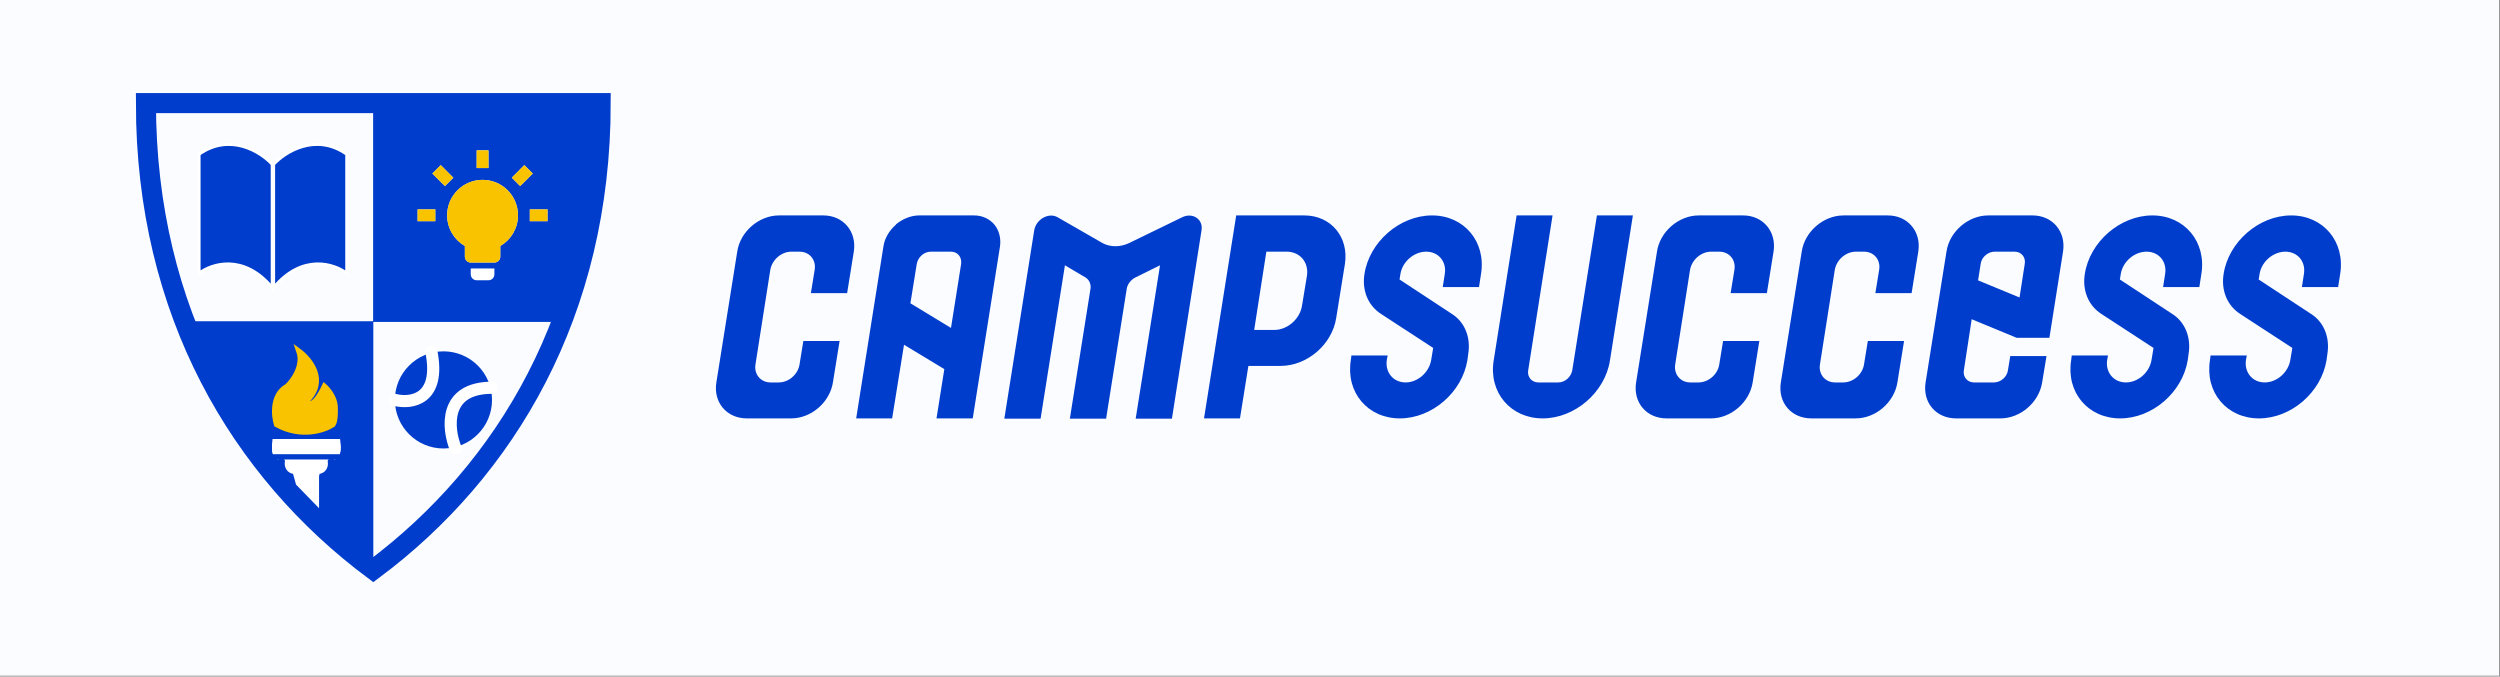 <svg width="388" height="105" viewBox="0 0 388 105" fill="none" xmlns="http://www.w3.org/2000/svg">
<rect x="0" y="0" width="388" height="105" fill="#808080" stroke="none"/>
<rect width="387.874" height="104.868" fill="#FAFCFF"/>
<path d="M50.332 57.523C51.381 57.314 53.604 57.523 54.107 60.04" stroke="white" stroke-width="0.377" stroke-linecap="round"/>
<path d="M71.844 16H93.225C93.225 48.512 78.538 73.029 57.937 88.409C37.336 73.029 22.649 48.512 22.649 16H71.844Z" stroke="#003DCC" stroke-width="3.115" stroke-linecap="square"/>
<path d="M29.065 49.913H86.351" stroke="#003DCC" stroke-width="0.092"/>
<path d="M57.938 49.913V16.916H92.309C92.156 27.152 90.843 48.08 86.809 49.913H57.938Z" fill="#003DCC" stroke="#003DCC" stroke-width="0.092"/>
<path d="M42.468 25.501V44.634C46.917 39.294 51.886 40.926 53.814 42.409V23.944C49.008 20.563 44.248 23.573 42.468 25.501Z" fill="#003DCC" stroke="white" stroke-width="0.458"/>
<path d="M42.245 25.501V44.634C37.796 39.294 32.827 40.926 30.899 42.409V23.944C35.705 20.563 40.465 23.573 42.245 25.501Z" fill="#003DCC" stroke="white" stroke-width="0.458"/>
<path d="M57.938 49.913H29.524C30.258 60.912 48.772 80.466 57.938 88.867V49.913Z" fill="#003DCC"/>
<path d="M52.004 62.92C51.872 61.599 50.848 60.387 50.353 59.947C48.767 63.25 47.82 62.865 47.545 62.259C50.848 59.148 48.15 55.787 46.388 54.496C47.181 56.742 45.508 59.066 44.572 59.947C42.193 61.268 42.479 64.462 42.92 65.893C46.752 68.007 50.353 66.774 51.674 65.893C52.071 65.365 52.059 63.691 52.004 62.92Z" fill="#F9C300" stroke="#F9C300" stroke-width="0.82"/>
<path d="M52.247 68.541H42.666C42.534 69.731 42.722 70.469 42.832 70.689H43.658C44.318 70.689 44.594 71.239 44.649 71.515C44.384 72.836 45.309 73.166 45.805 73.166L46.312 74.999L49.108 77.869V73.166C49.637 73.034 48.962 72.348 49.182 72.128C49.182 70.543 51.421 70.689 51.916 70.854C52.709 70.193 52.467 69.037 52.247 68.541Z" fill="white" stroke="white" stroke-width="0.82"/>
<path d="M42.837 68.541H52.417C52.55 69.731 52.362 70.469 52.252 70.689H51.426C50.766 70.689 50.49 71.239 50.435 71.515C50.7 72.836 49.775 73.166 49.279 73.166L48.773 74.999L47.542 74.178L45.976 73.166C45.447 73.034 45.302 72.348 45.082 72.128C45.082 70.543 43.663 70.689 43.168 70.854C42.375 70.193 42.617 69.037 42.837 68.541Z" fill="white" stroke="white" stroke-width="0.82"/>
<path d="M40.981 70.898H53.282" stroke="#003DCC" stroke-width="0.82" stroke-linecap="round"/>
<path d="M74.894 27.915C76.353 27.915 77.752 28.495 78.783 29.526C79.814 30.558 80.394 31.956 80.394 33.415C80.394 35.45 79.285 37.228 77.644 38.181V39.831C77.644 40.074 77.547 40.307 77.376 40.479C77.204 40.651 76.971 40.747 76.728 40.747H73.061C72.818 40.747 72.585 40.651 72.413 40.479C72.241 40.307 72.145 40.074 72.145 39.831V38.181C70.504 37.228 69.395 35.45 69.395 33.415C69.395 31.956 69.974 30.558 71.006 29.526C72.037 28.495 73.436 27.915 74.894 27.915ZM76.728 41.664V42.581C76.728 42.824 76.631 43.057 76.459 43.229C76.287 43.401 76.054 43.497 75.811 43.497H73.978C73.735 43.497 73.501 43.401 73.33 43.229C73.158 43.057 73.061 42.824 73.061 42.581V41.664H76.728ZM82.227 32.498H84.977V34.331H82.227V32.498ZM64.812 32.498H67.562V34.331H64.812V32.498ZM75.811 23.332V26.082H73.978V23.332H75.811ZM68.405 25.624L70.357 27.585L69.056 28.878L67.103 26.935L68.405 25.624ZM79.431 27.576L81.374 25.624L82.685 26.935L80.733 28.878L79.431 27.576Z" fill="white"/>
<path d="M74.894 27.916C76.353 27.916 77.752 28.495 78.783 29.526C79.814 30.558 80.394 31.956 80.394 33.415C80.394 35.45 79.285 37.228 77.644 38.181V39.831C77.644 40.074 77.548 40.307 77.376 40.479C77.204 40.651 76.971 40.748 76.728 40.748H73.061C72.818 40.748 72.585 40.651 72.413 40.479C72.241 40.307 72.145 40.074 72.145 39.831V38.181C70.504 37.228 69.395 35.45 69.395 33.415C69.395 31.956 69.974 30.558 71.006 29.526C72.037 28.495 73.436 27.916 74.894 27.916Z" fill="#F9C300"/>
<path d="M82.227 32.498H84.977V34.331H82.227V32.498ZM64.812 32.498H67.562V34.331H64.812V32.498ZM75.811 23.332V26.082H73.978V23.332H75.811ZM68.405 25.624L70.357 27.585L69.056 28.878L67.103 26.935L68.405 25.624ZM79.431 27.576L81.374 25.624L82.685 26.935L80.733 28.878L79.431 27.576Z" fill="#F9C300"/>
<circle cx="68.825" cy="62.066" r="7.538" fill="#003DCC"/>
<path d="M61.288 62.066C63.8 62.694 68.449 62.066 66.941 54.528" stroke="white" stroke-width="1.884" stroke-linecap="round"/>
<path d="M70.712 69.603C69.455 66.463 68.827 60.181 76.365 60.181" stroke="white" stroke-width="1.884" stroke-linecap="round"/>
<path d="M127.784 33.434C130.889 33.434 133.004 35.954 132.509 39.059L131.474 45.494H125.849L126.434 41.894C126.704 40.319 125.624 39.059 124.094 39.059H122.834C121.259 39.059 119.819 40.319 119.549 41.894L117.254 56.519C116.984 58.094 118.064 59.354 119.594 59.354H120.854C122.429 59.354 123.869 58.094 124.094 56.519L124.679 52.919H130.304L129.269 59.354C128.774 62.459 125.894 64.934 122.789 64.934H115.904C112.799 64.934 110.684 62.459 111.179 59.354L114.419 39.059C114.869 35.954 117.794 33.434 120.899 33.434H127.784ZM154.344 34.874C155.064 35.774 155.379 36.989 155.199 38.249L150.969 64.934H145.344L146.559 57.284L140.304 53.504L138.459 64.934H132.879L137.109 38.249C137.289 36.989 138.009 35.774 139.044 34.874V34.829C140.079 33.974 141.384 33.434 142.644 33.434H151.194C152.454 33.434 153.579 33.974 154.299 34.829L154.344 34.874ZM147.594 50.894L149.169 40.949C149.304 39.914 148.629 39.059 147.594 39.059H144.444C143.409 39.059 142.464 39.914 142.284 40.949L141.294 47.069L147.594 50.894ZM183.412 33.749C185.077 32.894 186.787 34.019 186.472 35.774L181.882 64.979H176.257L180.037 41.174L176.212 43.064C175.492 43.424 174.952 44.144 174.862 44.864L171.667 64.979H166.042L169.237 44.864C169.372 44.144 169.057 43.424 168.472 43.064L165.277 41.174L161.497 64.979H155.872L160.507 35.774C160.777 34.019 162.802 32.894 164.197 33.749L171.082 37.709C172.297 38.384 173.872 38.384 175.267 37.709L183.412 33.749ZM202.434 33.434C206.574 33.434 209.364 36.809 208.734 40.949L207.384 49.319C206.754 53.459 202.884 56.789 198.744 56.789H193.749L192.444 64.934H186.864L191.859 33.434H202.434ZM202.839 42.794C203.154 40.724 201.759 39.059 199.689 39.059H196.539L194.649 51.209H197.754C199.824 51.209 201.759 49.499 202.074 47.429L202.839 42.794ZM222.25 33.434C227.245 33.434 230.665 37.529 229.855 42.524L229.54 44.549H223.915L224.23 42.524C224.545 40.589 223.24 39.059 221.35 39.059C219.46 39.059 217.66 40.589 217.345 42.524L217.21 43.379L225.355 48.734C227.335 49.994 228.28 52.379 227.875 54.899L227.74 55.889C226.93 60.884 222.25 64.934 217.255 64.934C212.26 64.934 208.84 60.884 209.65 55.889L209.74 55.169H215.365L215.23 55.889C214.96 57.779 216.22 59.354 218.155 59.354C220.045 59.354 221.8 57.779 222.115 55.889L222.43 53.999L214.285 48.689C212.305 47.384 211.36 45.044 211.765 42.524C212.53 37.529 217.255 33.434 222.25 33.434ZM247.842 33.434H253.422L249.867 55.934C249.102 60.884 244.422 64.934 239.427 64.934C234.432 64.934 231.012 60.884 231.822 55.934L235.377 33.434H240.957L237.177 57.464C236.997 58.499 237.717 59.354 238.752 59.354H241.857C242.892 59.354 243.837 58.499 244.017 57.464L247.842 33.434ZM270.528 33.434C273.633 33.434 275.748 35.954 275.253 39.059L274.218 45.494H268.593L269.178 41.894C269.448 40.319 268.368 39.059 266.838 39.059H265.578C264.003 39.059 262.563 40.319 262.293 41.894L259.998 56.519C259.728 58.094 260.808 59.354 262.338 59.354H263.598C265.173 59.354 266.613 58.094 266.838 56.519L267.423 52.919H273.048L272.013 59.354C271.518 62.459 268.638 64.934 265.533 64.934H258.648C255.543 64.934 253.428 62.459 253.923 59.354L257.163 39.059C257.613 35.954 260.538 33.434 263.643 33.434H270.528ZM292.992 33.434C296.097 33.434 298.212 35.954 297.717 39.059L296.682 45.494H291.057L291.642 41.894C291.912 40.319 290.832 39.059 289.302 39.059H288.042C286.467 39.059 285.027 40.319 284.757 41.894L282.462 56.519C282.192 58.094 283.272 59.354 284.802 59.354H286.062C287.637 59.354 289.077 58.094 289.302 56.519L289.887 52.919H295.512L294.477 59.354C293.982 62.459 291.102 64.934 287.997 64.934H281.112C278.007 64.934 275.892 62.459 276.387 59.354L279.627 39.059C280.077 35.954 283.002 33.434 286.107 33.434H292.992ZM315.457 33.434C318.562 33.434 320.677 35.954 320.182 39.059L318.067 52.424H312.982L306.007 49.544L304.792 57.464C304.612 58.499 305.332 59.354 306.367 59.354H309.472C310.507 59.354 311.497 58.499 311.632 57.464L311.992 55.259H317.617L316.942 59.354C316.447 62.459 313.567 64.934 310.462 64.934H303.577C300.472 64.934 298.357 62.459 298.852 59.354L302.092 39.059C302.542 35.954 305.467 33.434 308.572 33.434H315.457ZM313.432 46.169L314.242 40.949C314.422 39.914 313.702 39.059 312.667 39.059H309.562C308.527 39.059 307.537 39.914 307.402 40.949L306.997 43.514L313.432 46.169ZM334.047 33.434C339.042 33.434 342.462 37.529 341.652 42.524L341.337 44.549H335.712L336.027 42.524C336.342 40.589 335.037 39.059 333.147 39.059C331.257 39.059 329.457 40.589 329.142 42.524L329.007 43.379L337.152 48.734C339.132 49.994 340.077 52.379 339.672 54.899L339.537 55.889C338.727 60.884 334.047 64.934 329.052 64.934C324.057 64.934 320.637 60.884 321.447 55.889L321.537 55.169H327.162L327.027 55.889C326.757 57.779 328.017 59.354 329.952 59.354C331.842 59.354 333.597 57.779 333.912 55.889L334.227 53.999L326.082 48.689C324.102 47.384 323.157 45.044 323.562 42.524C324.327 37.529 329.052 33.434 334.047 33.434ZM355.589 33.434C360.584 33.434 364.004 37.529 363.194 42.524L362.879 44.549H357.254L357.569 42.524C357.884 40.589 356.579 39.059 354.689 39.059C352.799 39.059 350.999 40.589 350.684 42.524L350.549 43.379L358.694 48.734C360.674 49.994 361.619 52.379 361.214 54.899L361.079 55.889C360.269 60.884 355.589 64.934 350.594 64.934C345.599 64.934 342.179 60.884 342.989 55.889L343.079 55.169H348.704L348.569 55.889C348.299 57.779 349.559 59.354 351.494 59.354C353.384 59.354 355.139 57.779 355.454 55.889L355.769 53.999L347.624 48.689C345.644 47.384 344.699 45.044 345.104 42.524C345.869 37.529 350.594 33.434 355.589 33.434Z" fill="#003DCC"/>
</svg>
